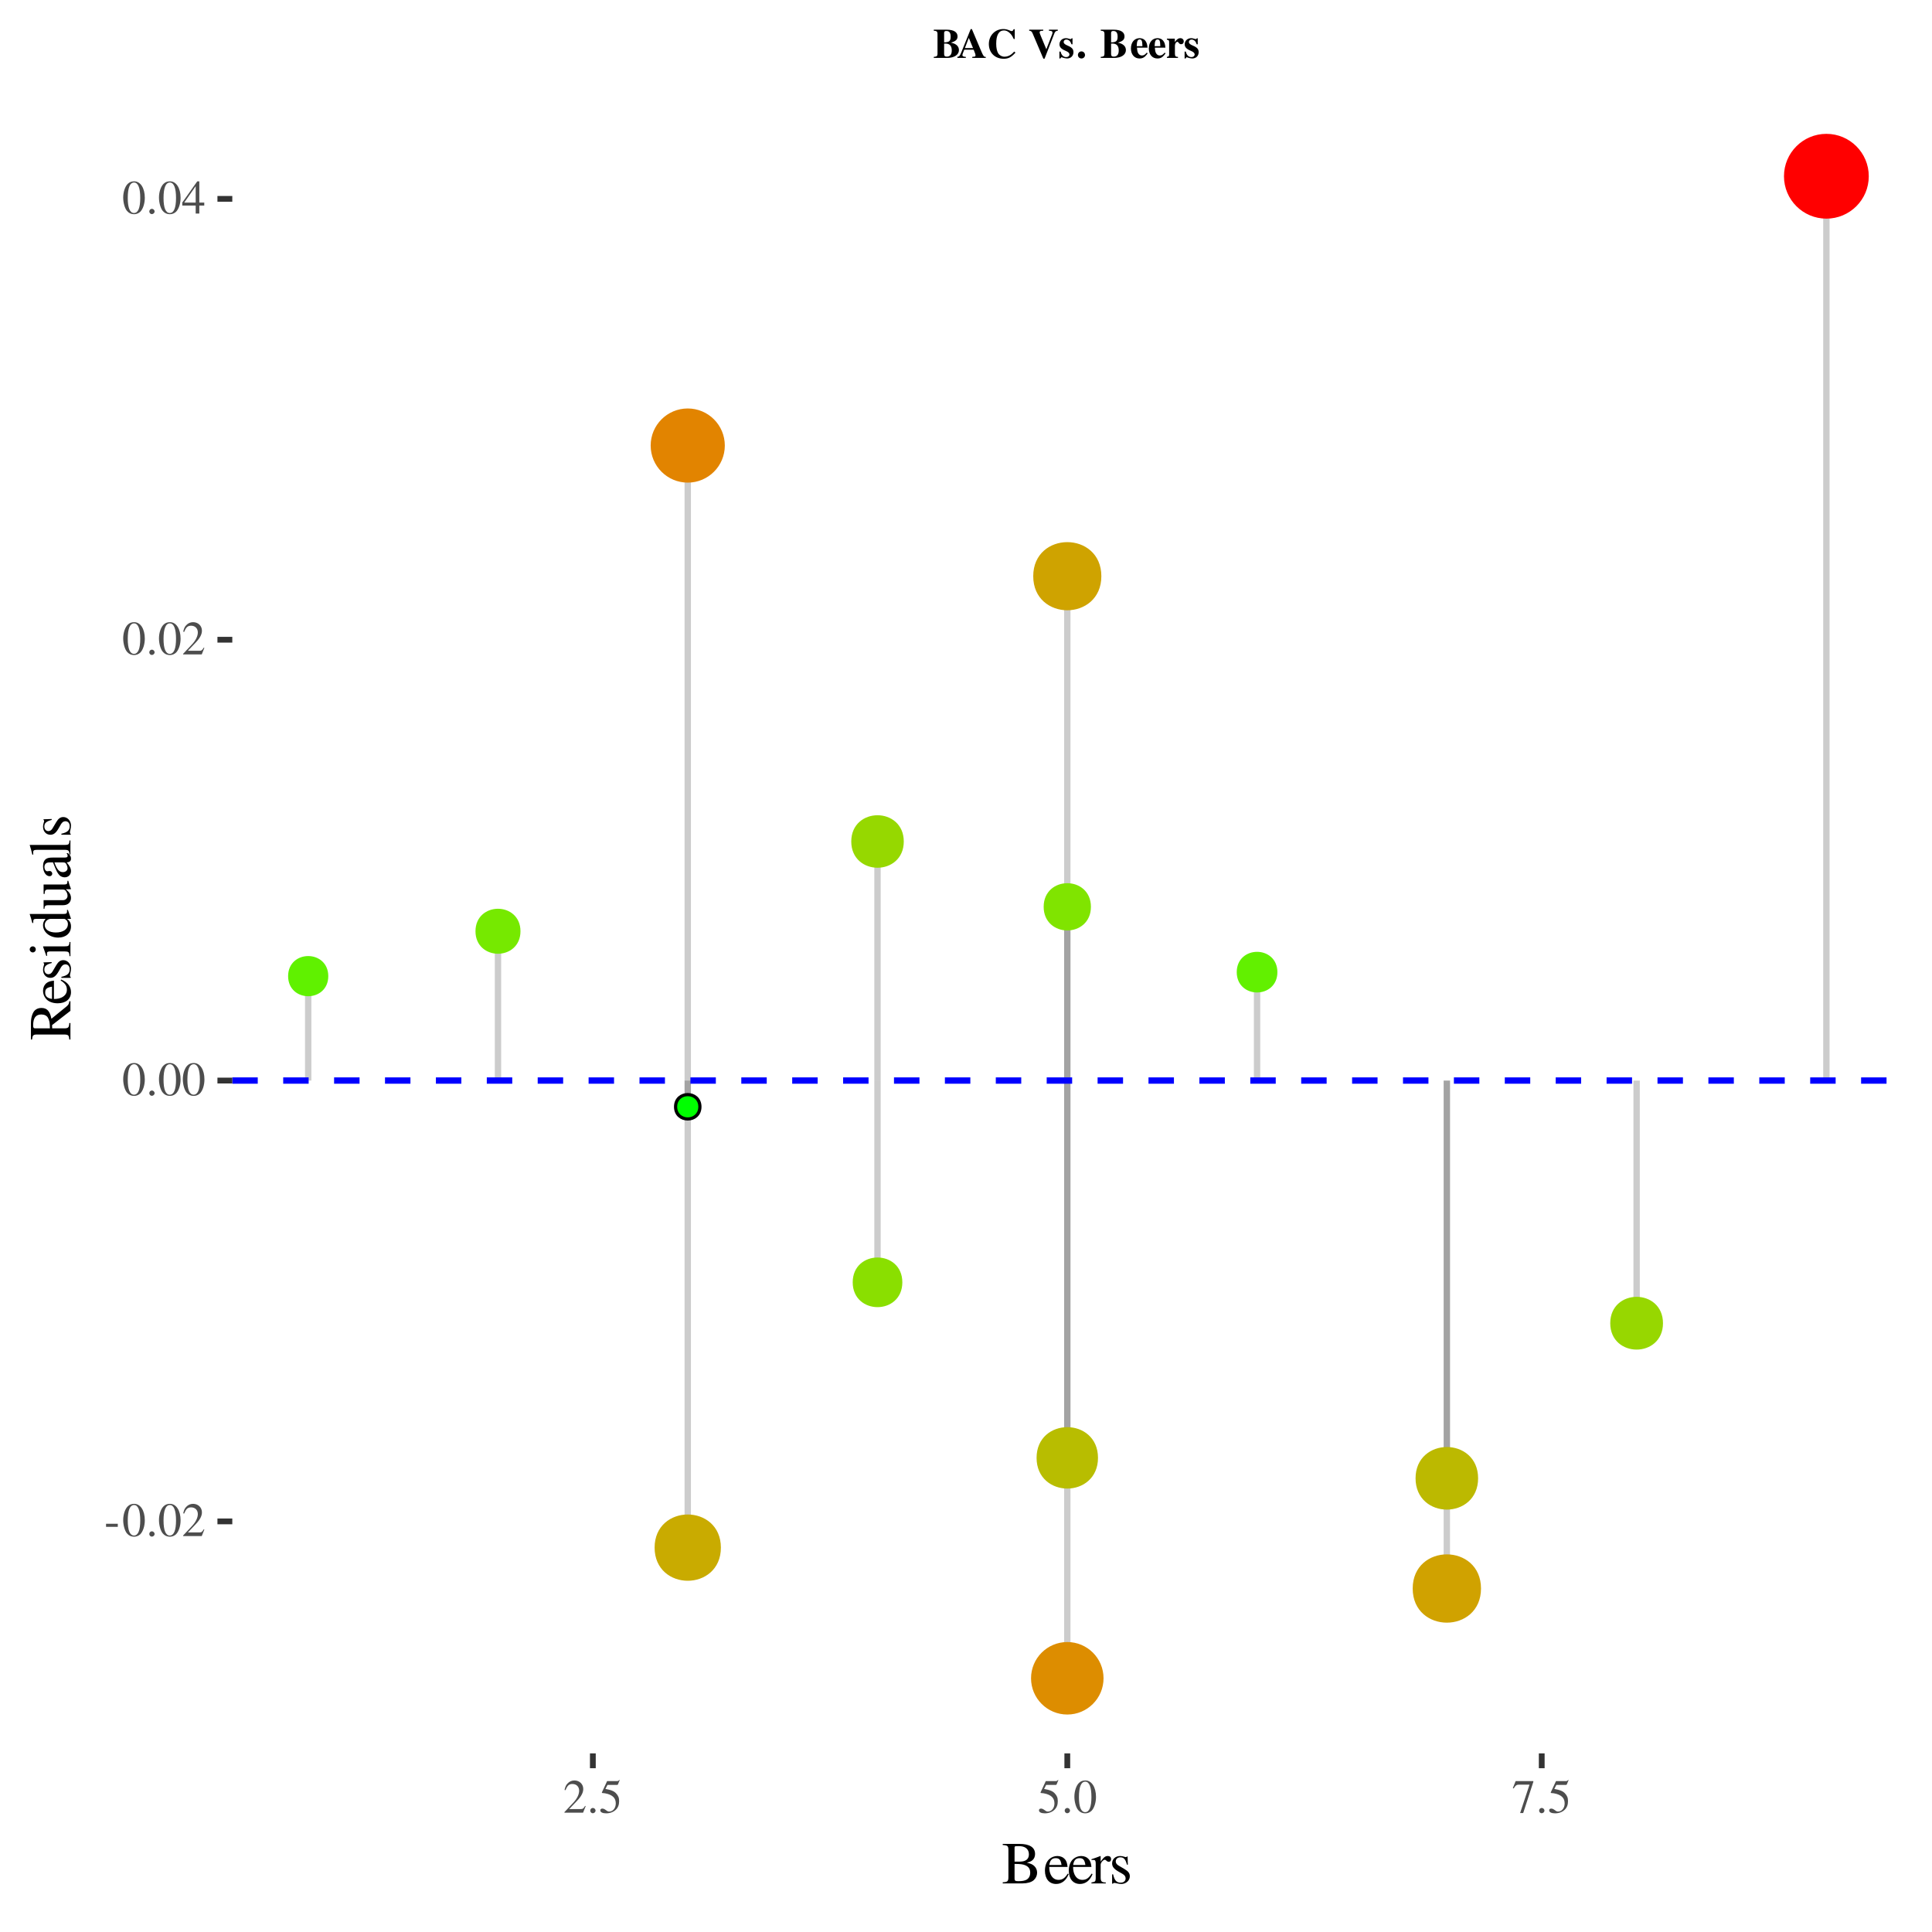 <?xml version="1.0" encoding="UTF-8"?>
<svg xmlns="http://www.w3.org/2000/svg" xmlns:xlink="http://www.w3.org/1999/xlink" width="324pt" height="324pt" viewBox="0 0 324 324" version="1.1">
<defs>
<g>
<symbol overflow="visible" id="glyph0-0">
<path style="stroke:none;" d=""/>
</symbol>
<symbol overflow="visible" id="glyph0-1">
<path style="stroke:none;" d="M 0.312 -2.062 L 0.312 -1.547 L 2.281 -1.547 L 2.281 -2.062 Z M 0.312 -2.062 "/>
</symbol>
<symbol overflow="visible" id="glyph0-2">
<path style="stroke:none;" d="M 2.031 -5.406 C 1.594 -5.406 1.25 -5.281 0.953 -4.984 C 0.5 -4.547 0.188 -3.625 0.188 -2.688 C 0.188 -1.812 0.453 -0.875 0.828 -0.438 C 1.125 -0.078 1.531 0.109 2 0.109 C 2.406 0.109 2.75 -0.031 3.047 -0.297 C 3.5 -0.75 3.812 -1.672 3.812 -2.641 C 3.812 -4.281 3.078 -5.406 2.031 -5.406 Z M 2.016 -5.203 C 2.688 -5.203 3.047 -4.297 3.047 -2.625 C 3.047 -0.953 2.688 -0.094 2 -0.094 C 1.312 -0.094 0.953 -0.953 0.953 -2.609 C 0.953 -4.312 1.312 -5.203 2.016 -5.203 Z M 2.016 -5.203 "/>
</symbol>
<symbol overflow="visible" id="glyph0-3">
<path style="stroke:none;" d="M 1 -0.797 C 0.766 -0.797 0.562 -0.594 0.562 -0.344 C 0.562 -0.109 0.766 0.094 0.984 0.094 C 1.234 0.094 1.453 -0.109 1.453 -0.344 C 1.453 -0.594 1.234 -0.797 1 -0.797 Z M 1 -0.797 "/>
</symbol>
<symbol overflow="visible" id="glyph0-4">
<path style="stroke:none;" d="M 3.797 -1.094 L 3.703 -1.141 C 3.406 -0.672 3.312 -0.609 2.938 -0.609 L 1.031 -0.609 L 2.375 -2.016 C 3.078 -2.766 3.391 -3.375 3.391 -3.984 C 3.391 -4.797 2.75 -5.406 1.906 -5.406 C 1.469 -5.406 1.062 -5.234 0.766 -4.906 C 0.5 -4.641 0.391 -4.391 0.25 -3.812 L 0.422 -3.781 C 0.734 -4.562 1.016 -4.812 1.578 -4.812 C 2.25 -4.812 2.703 -4.359 2.703 -3.688 C 2.703 -3.062 2.344 -2.312 1.656 -1.609 L 0.234 -0.094 L 0.234 0 L 3.359 0 Z M 3.797 -1.094 "/>
</symbol>
<symbol overflow="visible" id="glyph0-5">
<path style="stroke:none;" d="M 3.781 -1.844 L 2.953 -1.844 L 2.953 -5.406 L 2.609 -5.406 L 0.094 -1.844 L 0.094 -1.344 L 2.344 -1.344 L 2.344 0 L 2.953 0 L 2.953 -1.344 L 3.781 -1.344 Z M 2.344 -1.844 L 0.422 -1.844 L 2.344 -4.594 Z M 2.344 -1.844 "/>
</symbol>
<symbol overflow="visible" id="glyph0-6">
<path style="stroke:none;" d="M 1.453 -4.656 L 3.016 -4.656 C 3.156 -4.656 3.172 -4.672 3.203 -4.734 L 3.5 -5.453 L 3.438 -5.5 C 3.312 -5.344 3.234 -5.297 3.062 -5.297 L 1.391 -5.297 L 0.516 -3.406 C 0.516 -3.391 0.516 -3.375 0.516 -3.359 C 0.516 -3.312 0.547 -3.297 0.609 -3.297 C 0.859 -3.297 1.172 -3.234 1.516 -3.141 C 2.438 -2.844 2.844 -2.359 2.844 -1.547 C 2.844 -0.781 2.375 -0.188 1.734 -0.188 C 1.578 -0.188 1.453 -0.234 1.203 -0.422 C 0.953 -0.609 0.781 -0.688 0.594 -0.688 C 0.375 -0.688 0.25 -0.578 0.25 -0.391 C 0.25 -0.078 0.625 0.109 1.234 0.109 C 1.891 0.109 2.469 -0.109 2.875 -0.516 C 3.234 -0.875 3.406 -1.328 3.406 -1.938 C 3.406 -2.516 3.25 -2.875 2.859 -3.281 C 2.516 -3.625 2.062 -3.812 1.109 -3.984 Z M 1.453 -4.656 "/>
</symbol>
<symbol overflow="visible" id="glyph0-7">
<path style="stroke:none;" d="M 3.594 -5.297 L 0.625 -5.297 L 0.156 -4.125 L 0.297 -4.062 C 0.625 -4.594 0.781 -4.703 1.219 -4.703 L 2.953 -4.703 L 1.375 0.062 L 1.891 0.062 L 3.594 -5.172 Z M 3.594 -5.297 "/>
</symbol>
<symbol overflow="visible" id="glyph1-0">
<path style="stroke:none;" d=""/>
</symbol>
<symbol overflow="visible" id="glyph1-1">
<path style="stroke:none;" d="M 0.172 -6.438 C 1.016 -6.375 1.125 -6.281 1.125 -5.531 L 1.125 -1.094 C 1.125 -0.344 0.984 -0.219 0.172 -0.188 L 0.172 0 L 3.516 0 C 4.281 0 5 -0.203 5.375 -0.547 C 5.734 -0.875 5.938 -1.312 5.938 -1.797 C 5.938 -2.234 5.766 -2.641 5.438 -2.938 C 5.141 -3.203 4.875 -3.312 4.219 -3.484 C 4.734 -3.609 4.953 -3.703 5.188 -3.922 C 5.438 -4.141 5.594 -4.5 5.594 -4.922 C 5.594 -6.047 4.688 -6.625 2.969 -6.625 L 0.172 -6.625 Z M 2.156 -3.266 C 3.125 -3.266 3.578 -3.203 3.938 -3.047 C 4.516 -2.812 4.781 -2.406 4.781 -1.797 C 4.781 -1.25 4.562 -0.859 4.172 -0.625 C 3.844 -0.453 3.438 -0.375 2.781 -0.375 C 2.297 -0.375 2.156 -0.453 2.156 -0.781 Z M 2.156 -3.656 L 2.156 -5.953 C 2.156 -6.172 2.203 -6.234 2.375 -6.234 L 2.812 -6.25 C 3.922 -6.281 4.562 -5.766 4.562 -4.875 C 4.562 -4.094 4.062 -3.672 3.094 -3.656 Z M 2.156 -3.656 "/>
</symbol>
<symbol overflow="visible" id="glyph1-2">
<path style="stroke:none;" d="M 4.078 -1.641 C 3.594 -0.875 3.172 -0.594 2.531 -0.594 C 1.953 -0.594 1.531 -0.875 1.234 -1.453 C 1.062 -1.828 0.984 -2.156 0.969 -2.766 L 4.047 -2.766 C 3.969 -3.422 3.875 -3.703 3.625 -4.031 C 3.312 -4.391 2.859 -4.594 2.344 -4.594 C 1.844 -4.594 1.375 -4.422 0.984 -4.078 C 0.516 -3.672 0.25 -2.953 0.25 -2.141 C 0.25 -0.766 0.969 0.094 2.125 0.094 C 3.062 0.094 3.812 -0.484 4.234 -1.562 Z M 0.984 -3.094 C 1.094 -3.875 1.438 -4.234 2.047 -4.234 C 2.656 -4.234 2.906 -3.953 3.031 -3.094 Z M 0.984 -3.094 "/>
</symbol>
<symbol overflow="visible" id="glyph1-3">
<path style="stroke:none;" d="M 0.047 0 L 2.453 0 L 2.453 -0.156 C 1.781 -0.172 1.625 -0.312 1.594 -0.906 L 1.594 -3.156 C 1.594 -3.469 2.016 -3.969 2.297 -3.969 C 2.359 -3.969 2.453 -3.922 2.562 -3.812 C 2.703 -3.672 2.828 -3.625 2.953 -3.625 C 3.203 -3.625 3.344 -3.797 3.344 -4.062 C 3.344 -4.406 3.141 -4.594 2.797 -4.594 C 2.375 -4.594 2.094 -4.375 1.594 -3.656 L 1.594 -4.578 L 1.547 -4.594 C 0.984 -4.375 0.625 -4.234 0.062 -4.062 L 0.062 -3.906 C 0.203 -3.938 0.297 -3.938 0.422 -3.938 C 0.672 -3.938 0.766 -3.781 0.766 -3.344 L 0.766 -0.844 C 0.734 -0.312 0.688 -0.266 0.047 -0.156 Z M 0.047 0 "/>
</symbol>
<symbol overflow="visible" id="glyph1-4">
<path style="stroke:none;" d="M 3.156 -3.141 L 3.109 -4.516 L 3 -4.516 C 2.953 -4.438 2.906 -4.406 2.844 -4.406 C 2.781 -4.406 2.688 -4.422 2.562 -4.469 C 2.344 -4.547 2.109 -4.594 1.875 -4.594 C 1.078 -4.594 0.516 -4.078 0.516 -3.359 C 0.516 -2.797 0.828 -2.406 1.688 -1.922 L 2.266 -1.594 C 2.609 -1.391 2.781 -1.156 2.781 -0.844 C 2.781 -0.406 2.453 -0.125 1.953 -0.125 C 1.266 -0.125 0.906 -0.5 0.688 -1.516 L 0.516 -1.516 L 0.516 0.047 L 0.656 0.047 C 0.719 -0.062 0.766 -0.078 0.875 -0.078 C 0.984 -0.078 1.109 -0.062 1.344 0 C 1.609 0.062 1.875 0.094 2.062 0.094 C 2.844 0.094 3.484 -0.484 3.484 -1.188 C 3.484 -1.688 3.234 -2.016 2.641 -2.375 L 1.562 -3.016 C 1.281 -3.188 1.125 -3.422 1.125 -3.688 C 1.125 -4.094 1.438 -4.375 1.906 -4.375 C 2.469 -4.375 2.766 -4.047 3 -3.141 Z M 3.156 -3.141 "/>
</symbol>
<symbol overflow="visible" id="glyph2-0">
<path style="stroke:none;" d=""/>
</symbol>
<symbol overflow="visible" id="glyph2-1">
<path style="stroke:none;" d="M -0.188 -6.594 C -0.219 -6.203 -0.312 -6.016 -0.656 -5.719 L -3.188 -3.656 C -3.438 -4.938 -3.938 -5.469 -4.859 -5.469 C -5.297 -5.469 -5.656 -5.344 -5.953 -5.078 C -6.359 -4.703 -6.625 -3.859 -6.625 -2.938 L -6.625 -0.172 L -6.438 -0.172 C -6.344 -0.906 -6.266 -1.016 -5.531 -1.016 L -1.203 -1.016 C -0.344 -1.016 -0.25 -0.922 -0.188 -0.172 L 0 -0.172 L 0 -2.938 L -0.188 -2.938 C -0.234 -2.172 -0.359 -2.047 -1.094 -2.047 L -3.062 -2.047 L -3.078 -2.594 L 0 -4.984 L 0 -6.594 Z M -5.891 -2.047 C -6.172 -2.047 -6.25 -2.156 -6.25 -2.547 C -6.25 -3.797 -5.812 -4.375 -4.875 -4.375 C -4.375 -4.375 -3.953 -4.172 -3.766 -3.812 C -3.516 -3.344 -3.453 -3 -3.438 -2.047 Z M -5.891 -2.047 "/>
</symbol>
<symbol overflow="visible" id="glyph2-2">
<path style="stroke:none;" d="M -1.641 -4.078 C -0.875 -3.594 -0.594 -3.172 -0.594 -2.531 C -0.594 -1.953 -0.875 -1.531 -1.453 -1.234 C -1.828 -1.062 -2.156 -0.984 -2.766 -0.969 L -2.766 -4.047 C -3.422 -3.969 -3.703 -3.875 -4.031 -3.625 C -4.391 -3.312 -4.594 -2.859 -4.594 -2.344 C -4.594 -1.844 -4.422 -1.375 -4.078 -0.984 C -3.672 -0.516 -2.953 -0.25 -2.141 -0.25 C -0.766 -0.25 0.094 -0.969 0.094 -2.125 C 0.094 -3.062 -0.484 -3.812 -1.562 -4.234 Z M -3.094 -0.984 C -3.875 -1.094 -4.234 -1.438 -4.234 -2.047 C -4.234 -2.656 -3.953 -2.906 -3.094 -3.031 Z M -3.094 -0.984 "/>
</symbol>
<symbol overflow="visible" id="glyph2-3">
<path style="stroke:none;" d="M -3.141 -3.156 L -4.516 -3.109 L -4.516 -3 C -4.438 -2.953 -4.406 -2.906 -4.406 -2.844 C -4.406 -2.781 -4.422 -2.688 -4.469 -2.562 C -4.547 -2.344 -4.594 -2.109 -4.594 -1.875 C -4.594 -1.078 -4.078 -0.516 -3.359 -0.516 C -2.797 -0.516 -2.406 -0.828 -1.922 -1.688 L -1.594 -2.266 C -1.391 -2.609 -1.156 -2.781 -0.844 -2.781 C -0.406 -2.781 -0.125 -2.453 -0.125 -1.953 C -0.125 -1.266 -0.5 -0.906 -1.516 -0.688 L -1.516 -0.516 L 0.047 -0.516 L 0.047 -0.656 C -0.062 -0.719 -0.078 -0.766 -0.078 -0.875 C -0.078 -0.984 -0.062 -1.109 0 -1.344 C 0.062 -1.609 0.094 -1.875 0.094 -2.062 C 0.094 -2.844 -0.484 -3.484 -1.188 -3.484 C -1.688 -3.484 -2.016 -3.234 -2.375 -2.641 L -3.016 -1.562 C -3.188 -1.281 -3.422 -1.125 -3.688 -1.125 C -4.094 -1.125 -4.375 -1.438 -4.375 -1.906 C -4.375 -2.469 -4.047 -2.766 -3.141 -3 Z M -3.141 -3.156 "/>
</symbol>
<symbol overflow="visible" id="glyph2-4">
<path style="stroke:none;" d="M 0 -0.156 L 0 -2.531 L -0.156 -2.531 C -0.203 -1.875 -0.297 -1.797 -1.016 -1.797 L -4.562 -1.797 L -4.594 -1.75 L -4.047 -0.203 L -3.906 -0.203 L -3.906 -0.281 C -3.938 -0.406 -3.938 -0.516 -3.938 -0.625 C -3.938 -0.859 -3.781 -0.953 -3.344 -0.953 L -1.016 -0.953 C -0.281 -0.938 -0.188 -0.844 -0.156 -0.156 Z M -6.828 -1.281 C -6.828 -1.016 -6.594 -0.781 -6.312 -0.781 C -6.031 -0.781 -5.812 -1 -5.812 -1.281 C -5.812 -1.578 -6.031 -1.797 -6.312 -1.797 C -6.609 -1.797 -6.828 -1.562 -6.828 -1.281 Z M -6.828 -1.281 "/>
</symbol>
<symbol overflow="visible" id="glyph2-5">
<path style="stroke:none;" d="M -0.578 -4.906 C -0.562 -4.781 -0.562 -4.719 -0.562 -4.688 C -0.562 -4.328 -0.688 -4.234 -1.141 -4.234 L -6.812 -4.234 L -6.828 -4.188 C -6.672 -3.719 -6.562 -3.375 -6.391 -2.719 L -6.234 -2.719 C -6.234 -2.797 -6.234 -2.844 -6.234 -2.938 C -6.234 -3.312 -6.141 -3.406 -5.734 -3.406 L -4.172 -3.406 C -4.484 -3.016 -4.594 -2.75 -4.594 -2.344 C -4.594 -1.203 -3.469 -0.266 -2.047 -0.266 C -0.766 -0.266 0.094 -1.016 0.094 -2.125 C 0.094 -2.688 -0.094 -3.062 -0.562 -3.406 L 0.062 -3.406 L 0.094 -3.438 L -0.422 -4.906 Z M -1.016 -3.406 C -0.953 -3.406 -0.828 -3.328 -0.719 -3.234 C -0.516 -3.062 -0.422 -2.797 -0.422 -2.516 C -0.422 -1.672 -1.219 -1.125 -2.453 -1.125 C -3.578 -1.125 -4.312 -1.625 -4.312 -2.375 C -4.312 -2.922 -3.844 -3.406 -3.312 -3.406 Z M -1.016 -3.406 "/>
</symbol>
<symbol overflow="visible" id="glyph2-6">
<path style="stroke:none;" d="M -0.5 -4.797 L -0.5 -4.734 C -0.516 -4.25 -0.594 -4.188 -1.062 -4.172 L -4.5 -4.172 L -4.5 -2.594 L -4.328 -2.594 C -4.297 -3.203 -4.203 -3.328 -3.703 -3.328 L -1.344 -3.328 C -1.062 -3.328 -0.938 -3.281 -0.812 -3.141 C -0.594 -2.875 -0.484 -2.562 -0.484 -2.266 C -0.484 -1.875 -0.812 -1.547 -1.234 -1.547 L -4.5 -1.547 L -4.5 -0.094 L -4.359 -0.094 C -4.344 -0.562 -4.203 -0.703 -3.719 -0.703 L -1.203 -0.703 C -0.406 -0.703 0.094 -1.188 0.094 -1.922 C 0.094 -2.297 -0.062 -2.688 -0.328 -2.953 L -0.766 -3.375 L 0.062 -3.375 L 0.094 -3.422 C -0.109 -3.922 -0.219 -4.281 -0.359 -4.797 Z M -0.5 -4.797 "/>
</symbol>
<symbol overflow="visible" id="glyph2-7">
<path style="stroke:none;" d="M -0.656 -4.422 C -0.516 -4.25 -0.469 -4.125 -0.469 -3.984 C -0.469 -3.75 -0.609 -3.688 -1.047 -3.688 L -3 -3.688 C -3.516 -3.688 -3.812 -3.625 -4.047 -3.484 C -4.406 -3.266 -4.594 -2.828 -4.594 -2.234 C -4.594 -1.297 -4.109 -0.562 -3.484 -0.562 C -3.25 -0.562 -3.047 -0.75 -3.047 -0.984 C -3.047 -1.234 -3.25 -1.438 -3.469 -1.438 C -3.516 -1.438 -3.562 -1.438 -3.625 -1.422 C -3.719 -1.406 -3.797 -1.391 -3.875 -1.391 C -4.141 -1.391 -4.359 -1.703 -4.359 -2.109 C -4.359 -2.594 -4.062 -2.875 -3.531 -2.875 L -2.922 -2.875 C -2.312 -1.344 -2.219 -1.156 -1.844 -0.734 C -1.641 -0.516 -1.297 -0.375 -0.969 -0.375 C -0.344 -0.375 0.094 -0.812 0.094 -1.422 C 0.094 -1.859 -0.109 -2.266 -0.625 -2.875 C -0.094 -2.938 0.094 -3.109 0.094 -3.516 C 0.094 -3.859 -0.016 -4.062 -0.406 -4.422 Z M -1.234 -2.875 C -0.938 -2.875 -0.812 -2.812 -0.703 -2.609 C -0.562 -2.359 -0.484 -2.094 -0.484 -1.875 C -0.484 -1.531 -0.812 -1.25 -1.25 -1.25 L -1.297 -1.25 C -1.891 -1.266 -2.266 -1.703 -2.688 -2.875 Z M -1.234 -2.875 "/>
</symbol>
<symbol overflow="visible" id="glyph2-8">
<path style="stroke:none;" d="M 0 -0.203 L 0 -2.562 L -0.156 -2.562 C -0.188 -1.938 -0.281 -1.828 -0.844 -1.812 L -6.812 -1.812 L -6.828 -1.781 C -6.672 -1.266 -6.562 -0.906 -6.391 -0.188 L -6.234 -0.188 L -6.234 -0.25 C -6.234 -0.359 -6.25 -0.484 -6.25 -0.562 C -6.25 -0.875 -6.109 -0.984 -5.641 -0.984 L -0.875 -0.984 C -0.328 -0.969 -0.188 -0.828 -0.156 -0.203 Z M 0 -0.203 "/>
</symbol>
<symbol overflow="visible" id="glyph3-0">
<path style="stroke:none;" d=""/>
</symbol>
<symbol overflow="visible" id="glyph3-1">
<path style="stroke:none;" d="M 0.109 0 L 2.359 0 C 3.547 0 4.328 -0.531 4.328 -1.312 C 4.328 -1.641 4.203 -1.922 3.953 -2.141 C 3.703 -2.344 3.469 -2.453 2.984 -2.562 C 3.797 -2.797 4.094 -3.078 4.094 -3.609 C 4.094 -4.328 3.453 -4.734 2.281 -4.734 L 0.109 -4.734 L 0.109 -4.562 C 0.578 -4.531 0.719 -4.438 0.734 -4.062 L 0.734 -0.672 C 0.719 -0.312 0.609 -0.219 0.109 -0.172 Z M 1.844 -2.406 L 2.062 -2.406 C 2.781 -2.406 3.125 -2.016 3.125 -1.25 C 3.125 -0.578 2.844 -0.219 2.281 -0.219 C 1.969 -0.219 1.844 -0.344 1.844 -0.656 Z M 1.844 -4.172 C 1.844 -4.438 1.953 -4.516 2.219 -4.516 C 2.719 -4.516 2.938 -4.219 2.938 -3.562 C 2.938 -2.828 2.703 -2.625 1.844 -2.609 Z M 1.844 -4.172 "/>
</symbol>
<symbol overflow="visible" id="glyph3-2">
<path style="stroke:none;" d="M 4.828 -0.172 C 4.516 -0.172 4.438 -0.266 4.062 -1.141 L 2.5 -4.828 L 2.297 -4.828 L 0.75 -1 C 0.484 -0.344 0.406 -0.234 0.062 -0.172 L 0.062 0 L 1.484 0 L 1.484 -0.172 C 1.062 -0.203 0.906 -0.281 0.906 -0.469 C 0.906 -0.547 0.953 -0.719 1.109 -1.094 L 1.219 -1.375 L 2.797 -1.375 C 3.031 -0.828 3.109 -0.578 3.109 -0.422 C 3.109 -0.266 3.031 -0.203 2.781 -0.203 C 2.75 -0.188 2.656 -0.188 2.562 -0.172 L 2.562 0 L 4.828 0 Z M 1.328 -1.656 L 1.984 -3.359 L 2.688 -1.656 Z M 1.328 -1.656 "/>
</symbol>
<symbol overflow="visible" id="glyph3-3">
<path style="stroke:none;" d="M 4.594 -1.062 C 4.188 -0.625 3.969 -0.469 3.625 -0.328 C 3.422 -0.25 3.188 -0.203 2.984 -0.203 C 2.531 -0.203 2.094 -0.453 1.891 -0.812 C 1.688 -1.188 1.578 -1.688 1.578 -2.391 C 1.578 -3.844 2.031 -4.609 2.875 -4.609 C 3.203 -4.609 3.5 -4.484 3.797 -4.219 C 4.109 -3.953 4.266 -3.703 4.516 -3.172 L 4.688 -3.172 L 4.688 -4.812 L 4.5 -4.812 C 4.391 -4.562 4.328 -4.5 4.172 -4.5 C 4.109 -4.5 4.016 -4.516 3.859 -4.594 C 3.469 -4.766 3.125 -4.844 2.781 -4.844 C 1.391 -4.844 0.344 -3.766 0.344 -2.328 C 0.344 -0.875 1.359 0.141 2.828 0.141 C 3.625 0.141 4.109 -0.109 4.812 -0.891 Z M 4.594 -1.062 "/>
</symbol>
<symbol overflow="visible" id="glyph3-4">
<path style="stroke:none;" d=""/>
</symbol>
<symbol overflow="visible" id="glyph3-5">
<path style="stroke:none;" d="M 4.906 -4.734 L 3.422 -4.734 L 3.422 -4.562 C 3.906 -4.531 4.016 -4.469 4.016 -4.25 C 4.016 -4.141 4 -4.047 3.875 -3.75 L 2.984 -1.453 L 2.016 -3.781 C 1.891 -4.109 1.859 -4.188 1.859 -4.297 C 1.859 -4.453 1.969 -4.531 2.234 -4.547 C 2.266 -4.547 2.359 -4.547 2.469 -4.562 L 2.469 -4.734 L 0.109 -4.734 L 0.109 -4.562 C 0.469 -4.516 0.531 -4.453 0.703 -4.062 L 2.484 0.125 L 2.688 0.125 L 4.281 -3.984 C 4.438 -4.422 4.547 -4.516 4.906 -4.562 Z M 4.906 -4.734 "/>
</symbol>
<symbol overflow="visible" id="glyph3-6">
<path style="stroke:none;" d="M 2.375 -2.281 L 2.375 -3.297 L 2.219 -3.297 C 2.188 -3.188 2.141 -3.156 2.047 -3.156 C 2.016 -3.156 1.953 -3.172 1.828 -3.203 C 1.609 -3.281 1.453 -3.312 1.281 -3.312 C 0.656 -3.312 0.188 -2.875 0.188 -2.281 C 0.188 -1.828 0.469 -1.5 1.188 -1.203 C 1.672 -1 1.859 -0.812 1.859 -0.594 C 1.859 -0.328 1.641 -0.141 1.328 -0.141 C 0.844 -0.141 0.516 -0.453 0.375 -1.062 L 0.172 -1.062 L 0.172 0.094 L 0.344 0.094 C 0.422 -0.062 0.469 -0.109 0.531 -0.109 C 0.562 -0.109 0.625 -0.094 0.688 -0.062 C 0.891 0.016 1.25 0.094 1.453 0.094 C 2.094 0.094 2.531 -0.344 2.531 -0.969 C 2.531 -1.469 2.266 -1.766 1.562 -2.062 C 1.078 -2.266 0.891 -2.438 0.891 -2.672 C 0.891 -2.906 1.078 -3.078 1.344 -3.078 C 1.547 -3.078 1.719 -3 1.875 -2.859 C 2.016 -2.719 2.094 -2.594 2.203 -2.281 Z M 2.375 -2.281 "/>
</symbol>
<symbol overflow="visible" id="glyph3-7">
<path style="stroke:none;" d="M 0.875 -1.094 C 0.547 -1.094 0.281 -0.828 0.281 -0.5 C 0.281 -0.172 0.531 0.094 0.875 0.094 C 1.203 0.094 1.469 -0.156 1.469 -0.484 C 1.469 -0.828 1.203 -1.094 0.875 -1.094 Z M 0.875 -1.094 "/>
</symbol>
<symbol overflow="visible" id="glyph3-8">
<path style="stroke:none;" d="M 2.812 -0.875 C 2.531 -0.531 2.312 -0.406 2.016 -0.406 C 1.75 -0.406 1.547 -0.531 1.391 -0.781 C 1.266 -1 1.219 -1.234 1.188 -1.719 L 2.953 -1.719 C 2.906 -2.297 2.797 -2.625 2.578 -2.891 C 2.359 -3.172 2.016 -3.312 1.625 -3.312 C 0.766 -3.312 0.172 -2.625 0.172 -1.594 C 0.172 -0.578 0.75 0.094 1.609 0.094 C 2.188 0.094 2.531 -0.125 2.984 -0.781 Z M 1.141 -1.969 C 1.172 -2.812 1.297 -3.094 1.641 -3.094 C 1.969 -3.094 2.078 -2.859 2.094 -2.078 L 2.094 -1.969 Z M 1.141 -1.969 "/>
</symbol>
<symbol overflow="visible" id="glyph3-9">
<path style="stroke:none;" d="M 2.062 -0.172 C 1.641 -0.188 1.562 -0.281 1.547 -0.719 L 1.547 -2.047 C 1.547 -2.406 1.75 -2.703 1.984 -2.703 C 2.031 -2.703 2.094 -2.656 2.172 -2.547 C 2.312 -2.359 2.422 -2.297 2.594 -2.297 C 2.859 -2.297 3.031 -2.484 3.031 -2.766 C 3.031 -3.078 2.797 -3.312 2.469 -3.312 C 2.125 -3.312 1.859 -3.125 1.531 -2.656 L 1.531 -3.234 L 0.203 -3.234 L 0.203 -3.062 C 0.5 -3.031 0.578 -2.938 0.578 -2.641 L 0.578 -0.594 C 0.578 -0.297 0.5 -0.219 0.203 -0.172 L 0.203 0 L 2.062 0 Z M 2.062 -0.172 "/>
</symbol>
</g>
<clipPath id="clip1">
  <path d="M 38.957 180 L 319.02 180 L 319.02 182 L 38.957 182 Z M 38.957 180 "/>
</clipPath>
</defs>
<g id="surface71">
<rect x="0" y="0" width="324" height="324" style="fill:rgb(100%,100%,100%);fill-opacity:1;stroke:none;"/>
<path style="fill-rule:nonzero;fill:rgb(0%,0%,0%);fill-opacity:1;stroke-width:0.709;stroke-linecap:round;stroke-linejoin:round;stroke:rgb(0%,0%,0%);stroke-opacity:1;stroke-miterlimit:10;" d="M 180.941 96.629 C 180.941 99.234 177.031 99.234 177.031 96.629 C 177.031 94.023 180.941 94.023 180.941 96.629 "/>
<path style="fill-rule:nonzero;fill:rgb(0%,0%,0%);fill-opacity:1;stroke-width:0.709;stroke-linecap:round;stroke-linejoin:round;stroke:rgb(0%,0%,0%);stroke-opacity:1;stroke-miterlimit:10;" d="M 85.465 156.172 C 85.465 158.781 81.555 158.781 81.555 156.172 C 81.555 153.566 85.465 153.566 85.465 156.172 "/>
<path style="fill-rule:nonzero;fill:rgb(0%,0%,0%);fill-opacity:1;stroke-width:0.709;stroke-linecap:round;stroke-linejoin:round;stroke:rgb(0%,0%,0%);stroke-opacity:1;stroke-miterlimit:10;" d="M 308.242 29.559 C 308.242 32.164 304.332 32.164 304.332 29.559 C 304.332 26.949 308.242 26.949 308.242 29.559 "/>
<path style="fill-rule:nonzero;fill:rgb(0%,0%,0%);fill-opacity:1;stroke-width:0.709;stroke-linecap:round;stroke-linejoin:round;stroke:rgb(0%,0%,0%);stroke-opacity:1;stroke-miterlimit:10;" d="M 276.418 221.906 C 276.418 224.512 272.508 224.512 272.508 221.906 C 272.508 219.301 276.418 219.301 276.418 221.906 "/>
<path style="fill-rule:nonzero;fill:rgb(0%,0%,0%);fill-opacity:1;stroke-width:0.709;stroke-linecap:round;stroke-linejoin:round;stroke:rgb(0%,0%,0%);stroke-opacity:1;stroke-miterlimit:10;" d="M 117.289 185.609 C 117.289 188.219 113.383 188.219 113.383 185.609 C 113.383 183.004 117.289 183.004 117.289 185.609 "/>
<path style="fill-rule:nonzero;fill:rgb(0%,0%,0%);fill-opacity:1;stroke-width:0.709;stroke-linecap:round;stroke-linejoin:round;stroke:rgb(0%,0%,0%);stroke-opacity:1;stroke-miterlimit:10;" d="M 244.594 247.914 C 244.594 250.52 240.684 250.52 240.684 247.914 C 240.684 245.309 244.594 245.309 244.594 247.914 "/>
<path style="fill-rule:nonzero;fill:rgb(0%,0%,0%);fill-opacity:1;stroke-width:0.709;stroke-linecap:round;stroke-linejoin:round;stroke:rgb(0%,0%,0%);stroke-opacity:1;stroke-miterlimit:10;" d="M 117.289 74.719 C 117.289 77.324 113.383 77.324 113.383 74.719 C 113.383 72.113 117.289 72.113 117.289 74.719 "/>
<path style="fill-rule:nonzero;fill:rgb(0%,0%,0%);fill-opacity:1;stroke-width:0.709;stroke-linecap:round;stroke-linejoin:round;stroke:rgb(0%,0%,0%);stroke-opacity:1;stroke-miterlimit:10;" d="M 180.941 244.484 C 180.941 247.094 177.031 247.094 177.031 244.484 C 177.031 241.879 180.941 241.879 180.941 244.484 "/>
<path style="fill-rule:nonzero;fill:rgb(0%,0%,0%);fill-opacity:1;stroke-width:0.709;stroke-linecap:round;stroke-linejoin:round;stroke:rgb(0%,0%,0%);stroke-opacity:1;stroke-miterlimit:10;" d="M 117.289 259.539 C 117.289 262.145 113.383 262.145 113.383 259.539 C 113.383 256.934 117.289 256.934 117.289 259.539 "/>
<path style="fill-rule:nonzero;fill:rgb(0%,0%,0%);fill-opacity:1;stroke-width:0.709;stroke-linecap:round;stroke-linejoin:round;stroke:rgb(0%,0%,0%);stroke-opacity:1;stroke-miterlimit:10;" d="M 180.941 281.449 C 180.941 284.055 177.031 284.055 177.031 281.449 C 177.031 278.844 180.941 278.844 180.941 281.449 "/>
<path style="fill-rule:nonzero;fill:rgb(0%,0%,0%);fill-opacity:1;stroke-width:0.709;stroke-linecap:round;stroke-linejoin:round;stroke:rgb(0%,0%,0%);stroke-opacity:1;stroke-miterlimit:10;" d="M 149.117 141.121 C 149.117 143.727 145.207 143.727 145.207 141.121 C 145.207 138.512 149.117 138.512 149.117 141.121 "/>
<path style="fill-rule:nonzero;fill:rgb(0%,0%,0%);fill-opacity:1;stroke-width:0.709;stroke-linecap:round;stroke-linejoin:round;stroke:rgb(0%,0%,0%);stroke-opacity:1;stroke-miterlimit:10;" d="M 212.766 163.031 C 212.766 165.637 208.859 165.637 208.859 163.031 C 208.859 160.426 212.766 160.426 212.766 163.031 "/>
<path style="fill-rule:nonzero;fill:rgb(0%,0%,0%);fill-opacity:1;stroke-width:0.709;stroke-linecap:round;stroke-linejoin:round;stroke:rgb(0%,0%,0%);stroke-opacity:1;stroke-miterlimit:10;" d="M 180.941 152.074 C 180.941 154.68 177.031 154.68 177.031 152.074 C 177.031 149.469 180.941 149.469 180.941 152.074 "/>
<path style="fill-rule:nonzero;fill:rgb(0%,0%,0%);fill-opacity:1;stroke-width:0.709;stroke-linecap:round;stroke-linejoin:round;stroke:rgb(0%,0%,0%);stroke-opacity:1;stroke-miterlimit:10;" d="M 244.594 266.398 C 244.594 269.004 240.684 269.004 240.684 266.398 C 240.684 263.789 244.594 263.789 244.594 266.398 "/>
<path style="fill-rule:nonzero;fill:rgb(0%,0%,0%);fill-opacity:1;stroke-width:0.709;stroke-linecap:round;stroke-linejoin:round;stroke:rgb(0%,0%,0%);stroke-opacity:1;stroke-miterlimit:10;" d="M 53.641 163.699 C 53.641 166.309 49.73 166.309 49.73 163.699 C 49.73 161.094 53.641 161.094 53.641 163.699 "/>
<path style="fill-rule:nonzero;fill:rgb(0%,0%,0%);fill-opacity:1;stroke-width:0.709;stroke-linecap:round;stroke-linejoin:round;stroke:rgb(0%,0%,0%);stroke-opacity:1;stroke-miterlimit:10;" d="M 149.117 215.047 C 149.117 217.656 145.207 217.656 145.207 215.047 C 145.207 212.441 149.117 212.441 149.117 215.047 "/>
<path style="fill:none;stroke-width:1.067;stroke-linecap:butt;stroke-linejoin:round;stroke:rgb(0%,0%,0%);stroke-opacity:0.2;stroke-miterlimit:10;" d="M 178.988 96.629 L 178.988 181.211 "/>
<path style="fill:none;stroke-width:1.067;stroke-linecap:butt;stroke-linejoin:round;stroke:rgb(0%,0%,0%);stroke-opacity:0.2;stroke-miterlimit:10;" d="M 83.512 156.172 L 83.512 181.211 "/>
<path style="fill:none;stroke-width:1.067;stroke-linecap:butt;stroke-linejoin:round;stroke:rgb(0%,0%,0%);stroke-opacity:0.2;stroke-miterlimit:10;" d="M 306.289 29.559 L 306.289 181.211 "/>
<path style="fill:none;stroke-width:1.067;stroke-linecap:butt;stroke-linejoin:round;stroke:rgb(0%,0%,0%);stroke-opacity:0.2;stroke-miterlimit:10;" d="M 274.465 221.906 L 274.465 181.211 "/>
<path style="fill:none;stroke-width:1.067;stroke-linecap:butt;stroke-linejoin:round;stroke:rgb(0%,0%,0%);stroke-opacity:0.2;stroke-miterlimit:10;" d="M 115.336 185.609 L 115.336 181.211 "/>
<path style="fill:none;stroke-width:1.067;stroke-linecap:butt;stroke-linejoin:round;stroke:rgb(0%,0%,0%);stroke-opacity:0.2;stroke-miterlimit:10;" d="M 242.637 247.914 L 242.637 181.211 "/>
<path style="fill:none;stroke-width:1.067;stroke-linecap:butt;stroke-linejoin:round;stroke:rgb(0%,0%,0%);stroke-opacity:0.2;stroke-miterlimit:10;" d="M 115.336 74.719 L 115.336 181.211 "/>
<path style="fill:none;stroke-width:1.067;stroke-linecap:butt;stroke-linejoin:round;stroke:rgb(0%,0%,0%);stroke-opacity:0.2;stroke-miterlimit:10;" d="M 178.988 244.484 L 178.988 181.211 "/>
<path style="fill:none;stroke-width:1.067;stroke-linecap:butt;stroke-linejoin:round;stroke:rgb(0%,0%,0%);stroke-opacity:0.2;stroke-miterlimit:10;" d="M 115.336 259.539 L 115.336 181.211 "/>
<path style="fill:none;stroke-width:1.067;stroke-linecap:butt;stroke-linejoin:round;stroke:rgb(0%,0%,0%);stroke-opacity:0.2;stroke-miterlimit:10;" d="M 178.988 281.449 L 178.988 181.211 "/>
<path style="fill:none;stroke-width:1.067;stroke-linecap:butt;stroke-linejoin:round;stroke:rgb(0%,0%,0%);stroke-opacity:0.2;stroke-miterlimit:10;" d="M 147.16 141.121 L 147.16 181.211 "/>
<path style="fill:none;stroke-width:1.067;stroke-linecap:butt;stroke-linejoin:round;stroke:rgb(0%,0%,0%);stroke-opacity:0.2;stroke-miterlimit:10;" d="M 210.812 163.031 L 210.812 181.211 "/>
<path style="fill:none;stroke-width:1.067;stroke-linecap:butt;stroke-linejoin:round;stroke:rgb(0%,0%,0%);stroke-opacity:0.2;stroke-miterlimit:10;" d="M 178.988 152.074 L 178.988 181.211 "/>
<path style="fill:none;stroke-width:1.067;stroke-linecap:butt;stroke-linejoin:round;stroke:rgb(0%,0%,0%);stroke-opacity:0.2;stroke-miterlimit:10;" d="M 242.637 266.398 L 242.637 181.211 "/>
<path style="fill:none;stroke-width:1.067;stroke-linecap:butt;stroke-linejoin:round;stroke:rgb(0%,0%,0%);stroke-opacity:0.2;stroke-miterlimit:10;" d="M 51.684 163.699 L 51.684 181.211 "/>
<path style="fill:none;stroke-width:1.067;stroke-linecap:butt;stroke-linejoin:round;stroke:rgb(0%,0%,0%);stroke-opacity:0.2;stroke-miterlimit:10;" d="M 147.16 215.047 L 147.16 181.211 "/>
<path style="fill-rule:nonzero;fill:rgb(81.176%,63.922%,0%);fill-opacity:1;stroke-width:0.709;stroke-linecap:round;stroke-linejoin:round;stroke:rgb(81.176%,63.922%,0%);stroke-opacity:1;stroke-miterlimit:10;" d="M 184.344 96.629 C 184.344 103.773 173.629 103.773 173.629 96.629 C 173.629 89.484 184.344 89.484 184.344 96.629 "/>
<path style="fill-rule:nonzero;fill:rgb(46.275%,91.373%,0%);fill-opacity:1;stroke-width:0.709;stroke-linecap:round;stroke-linejoin:round;stroke:rgb(46.275%,91.373%,0%);stroke-opacity:1;stroke-miterlimit:10;" d="M 86.93 156.172 C 86.93 160.73 80.094 160.73 80.094 156.172 C 80.094 151.617 86.93 151.617 86.93 156.172 "/>
<path style="fill-rule:nonzero;fill:rgb(100%,0%,0%);fill-opacity:1;stroke-width:0.709;stroke-linecap:round;stroke-linejoin:round;stroke:rgb(100%,0%,0%);stroke-opacity:1;stroke-miterlimit:10;" d="M 313.043 29.559 C 313.043 33.289 310.02 36.312 306.289 36.312 C 302.559 36.312 299.531 33.289 299.531 29.559 C 299.531 25.824 302.559 22.801 306.289 22.801 C 310.02 22.801 313.043 25.824 313.043 29.559 "/>
<path style="fill-rule:nonzero;fill:rgb(59.216%,84.314%,0%);fill-opacity:1;stroke-width:0.709;stroke-linecap:round;stroke-linejoin:round;stroke:rgb(59.216%,84.314%,0%);stroke-opacity:1;stroke-miterlimit:10;" d="M 278.531 221.906 C 278.531 227.332 270.395 227.332 270.395 221.906 C 270.395 216.48 278.531 216.48 278.531 221.906 "/>
<path style="fill-rule:nonzero;fill:rgb(0%,100%,0%);fill-opacity:1;stroke-width:0.709;stroke-linecap:round;stroke-linejoin:round;stroke:rgb(0%,100%,0%);stroke-opacity:1;stroke-miterlimit:10;" d="M 116.758 185.609 C 116.758 187.508 113.914 187.508 113.914 185.609 C 113.914 183.715 116.758 183.715 116.758 185.609 "/>
<path style="fill-rule:nonzero;fill:rgb(73.725%,72.549%,0%);fill-opacity:1;stroke-width:0.709;stroke-linecap:round;stroke-linejoin:round;stroke:rgb(73.725%,72.549%,0%);stroke-opacity:1;stroke-miterlimit:10;" d="M 247.527 247.914 C 247.527 254.438 237.746 254.438 237.746 247.914 C 237.746 241.391 247.527 241.391 247.527 247.914 "/>
<path style="fill-rule:nonzero;fill:rgb(88.627%,51.765%,0%);fill-opacity:1;stroke-width:0.709;stroke-linecap:round;stroke-linejoin:round;stroke:rgb(88.627%,51.765%,0%);stroke-opacity:1;stroke-miterlimit:10;" d="M 121.199 74.719 C 121.199 77.957 118.574 80.582 115.336 80.582 C 112.098 80.582 109.473 77.957 109.473 74.719 C 109.473 71.48 112.098 68.855 115.336 68.855 C 118.574 68.855 121.199 71.48 121.199 74.719 "/>
<path style="fill-rule:nonzero;fill:rgb(72.157%,74.118%,0%);fill-opacity:1;stroke-width:0.709;stroke-linecap:round;stroke-linejoin:round;stroke:rgb(72.157%,74.118%,0%);stroke-opacity:1;stroke-miterlimit:10;" d="M 183.781 244.484 C 183.781 250.879 174.191 250.879 174.191 244.484 C 174.191 238.094 183.781 238.094 183.781 244.484 "/>
<path style="fill-rule:nonzero;fill:rgb(78.824%,67.059%,0%);fill-opacity:1;stroke-width:0.709;stroke-linecap:round;stroke-linejoin:round;stroke:rgb(78.824%,67.059%,0%);stroke-opacity:1;stroke-miterlimit:10;" d="M 120.539 259.539 C 120.539 266.477 110.133 266.477 110.133 259.539 C 110.133 252.605 120.539 252.605 120.539 259.539 "/>
<path style="fill-rule:nonzero;fill:rgb(86.667%,55.294%,0%);fill-opacity:1;stroke-width:0.709;stroke-linecap:round;stroke-linejoin:round;stroke:rgb(86.667%,55.294%,0%);stroke-opacity:1;stroke-miterlimit:10;" d="M 184.711 281.449 C 184.711 284.613 182.148 287.176 178.988 287.176 C 175.824 287.176 173.262 284.613 173.262 281.449 C 173.262 278.289 175.824 275.727 178.988 275.727 C 182.148 275.727 184.711 278.289 184.711 281.449 "/>
<path style="fill-rule:nonzero;fill:rgb(58.824%,84.706%,0%);fill-opacity:1;stroke-width:0.709;stroke-linecap:round;stroke-linejoin:round;stroke:rgb(58.824%,84.706%,0%);stroke-opacity:1;stroke-miterlimit:10;" d="M 151.211 141.121 C 151.211 146.516 143.113 146.516 143.113 141.121 C 143.113 135.723 151.211 135.723 151.211 141.121 "/>
<path style="fill-rule:nonzero;fill:rgb(38.431%,94.118%,0%);fill-opacity:1;stroke-width:0.709;stroke-linecap:round;stroke-linejoin:round;stroke:rgb(38.431%,94.118%,0%);stroke-opacity:1;stroke-miterlimit:10;" d="M 213.867 163.031 C 213.867 167.102 207.758 167.102 207.758 163.031 C 207.758 158.961 213.867 158.961 213.867 163.031 "/>
<path style="fill-rule:nonzero;fill:rgb(50.196%,89.412%,0%);fill-opacity:1;stroke-width:0.709;stroke-linecap:round;stroke-linejoin:round;stroke:rgb(50.196%,89.412%,0%);stroke-opacity:1;stroke-miterlimit:10;" d="M 182.594 152.074 C 182.594 156.887 175.379 156.887 175.379 152.074 C 175.379 147.266 182.594 147.266 182.594 152.074 "/>
<path style="fill-rule:nonzero;fill:rgb(81.569%,63.529%,0%);fill-opacity:1;stroke-width:0.709;stroke-linecap:round;stroke-linejoin:round;stroke:rgb(81.569%,63.529%,0%);stroke-opacity:1;stroke-miterlimit:10;" d="M 248.012 266.398 C 248.012 273.559 237.266 273.559 237.266 266.398 C 237.266 259.234 248.012 259.234 248.012 266.398 "/>
<path style="fill-rule:nonzero;fill:rgb(37.647%,94.51%,0%);fill-opacity:1;stroke-width:0.709;stroke-linecap:round;stroke-linejoin:round;stroke:rgb(37.647%,94.51%,0%);stroke-opacity:1;stroke-miterlimit:10;" d="M 54.699 163.699 C 54.699 167.719 48.672 167.719 48.672 163.699 C 48.672 159.684 54.699 159.684 54.699 163.699 "/>
<path style="fill-rule:nonzero;fill:rgb(54.118%,87.451%,0%);fill-opacity:1;stroke-width:0.709;stroke-linecap:round;stroke-linejoin:round;stroke:rgb(54.118%,87.451%,0%);stroke-opacity:1;stroke-miterlimit:10;" d="M 150.969 215.047 C 150.969 220.125 143.355 220.125 143.355 215.047 C 143.355 209.973 150.969 209.973 150.969 215.047 "/>
<g clip-path="url(#clip1)" clip-rule="nonzero">
<path style="fill:none;stroke-width:1.067;stroke-linecap:butt;stroke-linejoin:round;stroke:rgb(0%,0%,100%);stroke-opacity:1;stroke-dasharray:4.268,4.268;stroke-miterlimit:10;" d="M 38.957 181.211 L 319.02 181.211 "/>
</g>
<g style="fill:rgb(30.196%,30.196%,30.196%);fill-opacity:1;">
  <use xlink:href="#glyph0-1" x="17.473" y="257.601"/>
  <use xlink:href="#glyph0-2" x="20.473" y="257.601"/>
  <use xlink:href="#glyph0-3" x="24.473" y="257.601"/>
  <use xlink:href="#glyph0-2" x="26.473" y="257.601"/>
  <use xlink:href="#glyph0-4" x="30.473" y="257.601"/>
</g>
<g style="fill:rgb(30.196%,30.196%,30.196%);fill-opacity:1;">
  <use xlink:href="#glyph0-2" x="20.473" y="183.675"/>
  <use xlink:href="#glyph0-3" x="24.473" y="183.675"/>
  <use xlink:href="#glyph0-2" x="26.473" y="183.675"/>
  <use xlink:href="#glyph0-2" x="30.473" y="183.675"/>
</g>
<g style="fill:rgb(30.196%,30.196%,30.196%);fill-opacity:1;">
  <use xlink:href="#glyph0-2" x="20.473" y="109.745"/>
  <use xlink:href="#glyph0-3" x="24.473" y="109.745"/>
  <use xlink:href="#glyph0-2" x="26.473" y="109.745"/>
  <use xlink:href="#glyph0-4" x="30.473" y="109.745"/>
</g>
<g style="fill:rgb(30.196%,30.196%,30.196%);fill-opacity:1;">
  <use xlink:href="#glyph0-2" x="20.473" y="35.815"/>
  <use xlink:href="#glyph0-3" x="24.473" y="35.815"/>
  <use xlink:href="#glyph0-2" x="26.473" y="35.815"/>
  <use xlink:href="#glyph0-5" x="30.473" y="35.815"/>
</g>
<path style="fill:none;stroke-width:0.97;stroke-linecap:butt;stroke-linejoin:round;stroke:rgb(20%,20%,20%);stroke-opacity:1;stroke-miterlimit:10;" d="M 36.465 255.137 L 38.957 255.137 "/>
<path style="fill:none;stroke-width:0.97;stroke-linecap:butt;stroke-linejoin:round;stroke:rgb(20%,20%,20%);stroke-opacity:1;stroke-miterlimit:10;" d="M 36.465 181.211 L 38.957 181.211 "/>
<path style="fill:none;stroke-width:0.97;stroke-linecap:butt;stroke-linejoin:round;stroke:rgb(20%,20%,20%);stroke-opacity:1;stroke-miterlimit:10;" d="M 36.465 107.281 L 38.957 107.281 "/>
<path style="fill:none;stroke-width:0.97;stroke-linecap:butt;stroke-linejoin:round;stroke:rgb(20%,20%,20%);stroke-opacity:1;stroke-miterlimit:10;" d="M 36.465 33.352 L 38.957 33.352 "/>
<path style="fill:none;stroke-width:0.97;stroke-linecap:butt;stroke-linejoin:round;stroke:rgb(20%,20%,20%);stroke-opacity:1;stroke-miterlimit:10;" d="M 99.422 296.535 L 99.422 294.043 "/>
<path style="fill:none;stroke-width:0.97;stroke-linecap:butt;stroke-linejoin:round;stroke:rgb(20%,20%,20%);stroke-opacity:1;stroke-miterlimit:10;" d="M 178.988 296.535 L 178.988 294.043 "/>
<path style="fill:none;stroke-width:0.97;stroke-linecap:butt;stroke-linejoin:round;stroke:rgb(20%,20%,20%);stroke-opacity:1;stroke-miterlimit:10;" d="M 258.551 296.535 L 258.551 294.043 "/>
<g style="fill:rgb(30.196%,30.196%,30.196%);fill-opacity:1;">
  <use xlink:href="#glyph0-4" x="94.422" y="303.991"/>
  <use xlink:href="#glyph0-3" x="98.422" y="303.991"/>
  <use xlink:href="#glyph0-6" x="100.422" y="303.991"/>
</g>
<g style="fill:rgb(30.196%,30.196%,30.196%);fill-opacity:1;">
  <use xlink:href="#glyph0-6" x="173.988" y="303.991"/>
  <use xlink:href="#glyph0-3" x="177.988" y="303.991"/>
  <use xlink:href="#glyph0-2" x="179.988" y="303.991"/>
</g>
<g style="fill:rgb(30.196%,30.196%,30.196%);fill-opacity:1;">
  <use xlink:href="#glyph0-7" x="253.551" y="303.991"/>
  <use xlink:href="#glyph0-3" x="257.551" y="303.991"/>
  <use xlink:href="#glyph0-6" x="259.551" y="303.991"/>
</g>
<g style="fill:rgb(0%,0%,0%);fill-opacity:1;">
  <use xlink:href="#glyph1-1" x="167.988" y="315.85"/>
  <use xlink:href="#glyph1-2" x="174.988" y="315.85"/>
  <use xlink:href="#glyph1-2" x="178.988" y="315.85"/>
  <use xlink:href="#glyph1-3" x="182.988" y="315.85"/>
  <use xlink:href="#glyph1-4" x="185.988" y="315.85"/>
</g>
<g style="fill:rgb(0%,0%,0%);fill-opacity:1;">
  <use xlink:href="#glyph2-1" x="11.811" y="174.504"/>
  <use xlink:href="#glyph2-2" x="11.811" y="168.504"/>
  <use xlink:href="#glyph2-3" x="11.811" y="164.504"/>
  <use xlink:href="#glyph2-4" x="11.811" y="160.504"/>
  <use xlink:href="#glyph2-5" x="11.811" y="157.504"/>
  <use xlink:href="#glyph2-6" x="11.811" y="152.504"/>
  <use xlink:href="#glyph2-7" x="11.811" y="147.504"/>
  <use xlink:href="#glyph2-8" x="11.811" y="143.504"/>
  <use xlink:href="#glyph2-3" x="11.811" y="140.504"/>
</g>
<g style="fill:rgb(0%,0%,0%);fill-opacity:1;">
  <use xlink:href="#glyph3-1" x="156.488" y="9.713"/>
  <use xlink:href="#glyph3-2" x="160.488" y="9.713"/>
  <use xlink:href="#glyph3-3" x="165.488" y="9.713"/>
  <use xlink:href="#glyph3-4" x="170.488" y="9.713"/>
  <use xlink:href="#glyph3-5" x="172.488" y="9.713"/>
  <use xlink:href="#glyph3-6" x="177.488" y="9.713"/>
  <use xlink:href="#glyph3-7" x="180.488" y="9.713"/>
  <use xlink:href="#glyph3-4" x="182.488" y="9.713"/>
  <use xlink:href="#glyph3-1" x="184.488" y="9.713"/>
  <use xlink:href="#glyph3-8" x="189.488" y="9.713"/>
  <use xlink:href="#glyph3-8" x="192.488" y="9.713"/>
  <use xlink:href="#glyph3-9" x="195.488" y="9.713"/>
  <use xlink:href="#glyph3-6" x="198.488" y="9.713"/>
</g>
</g>
</svg>
